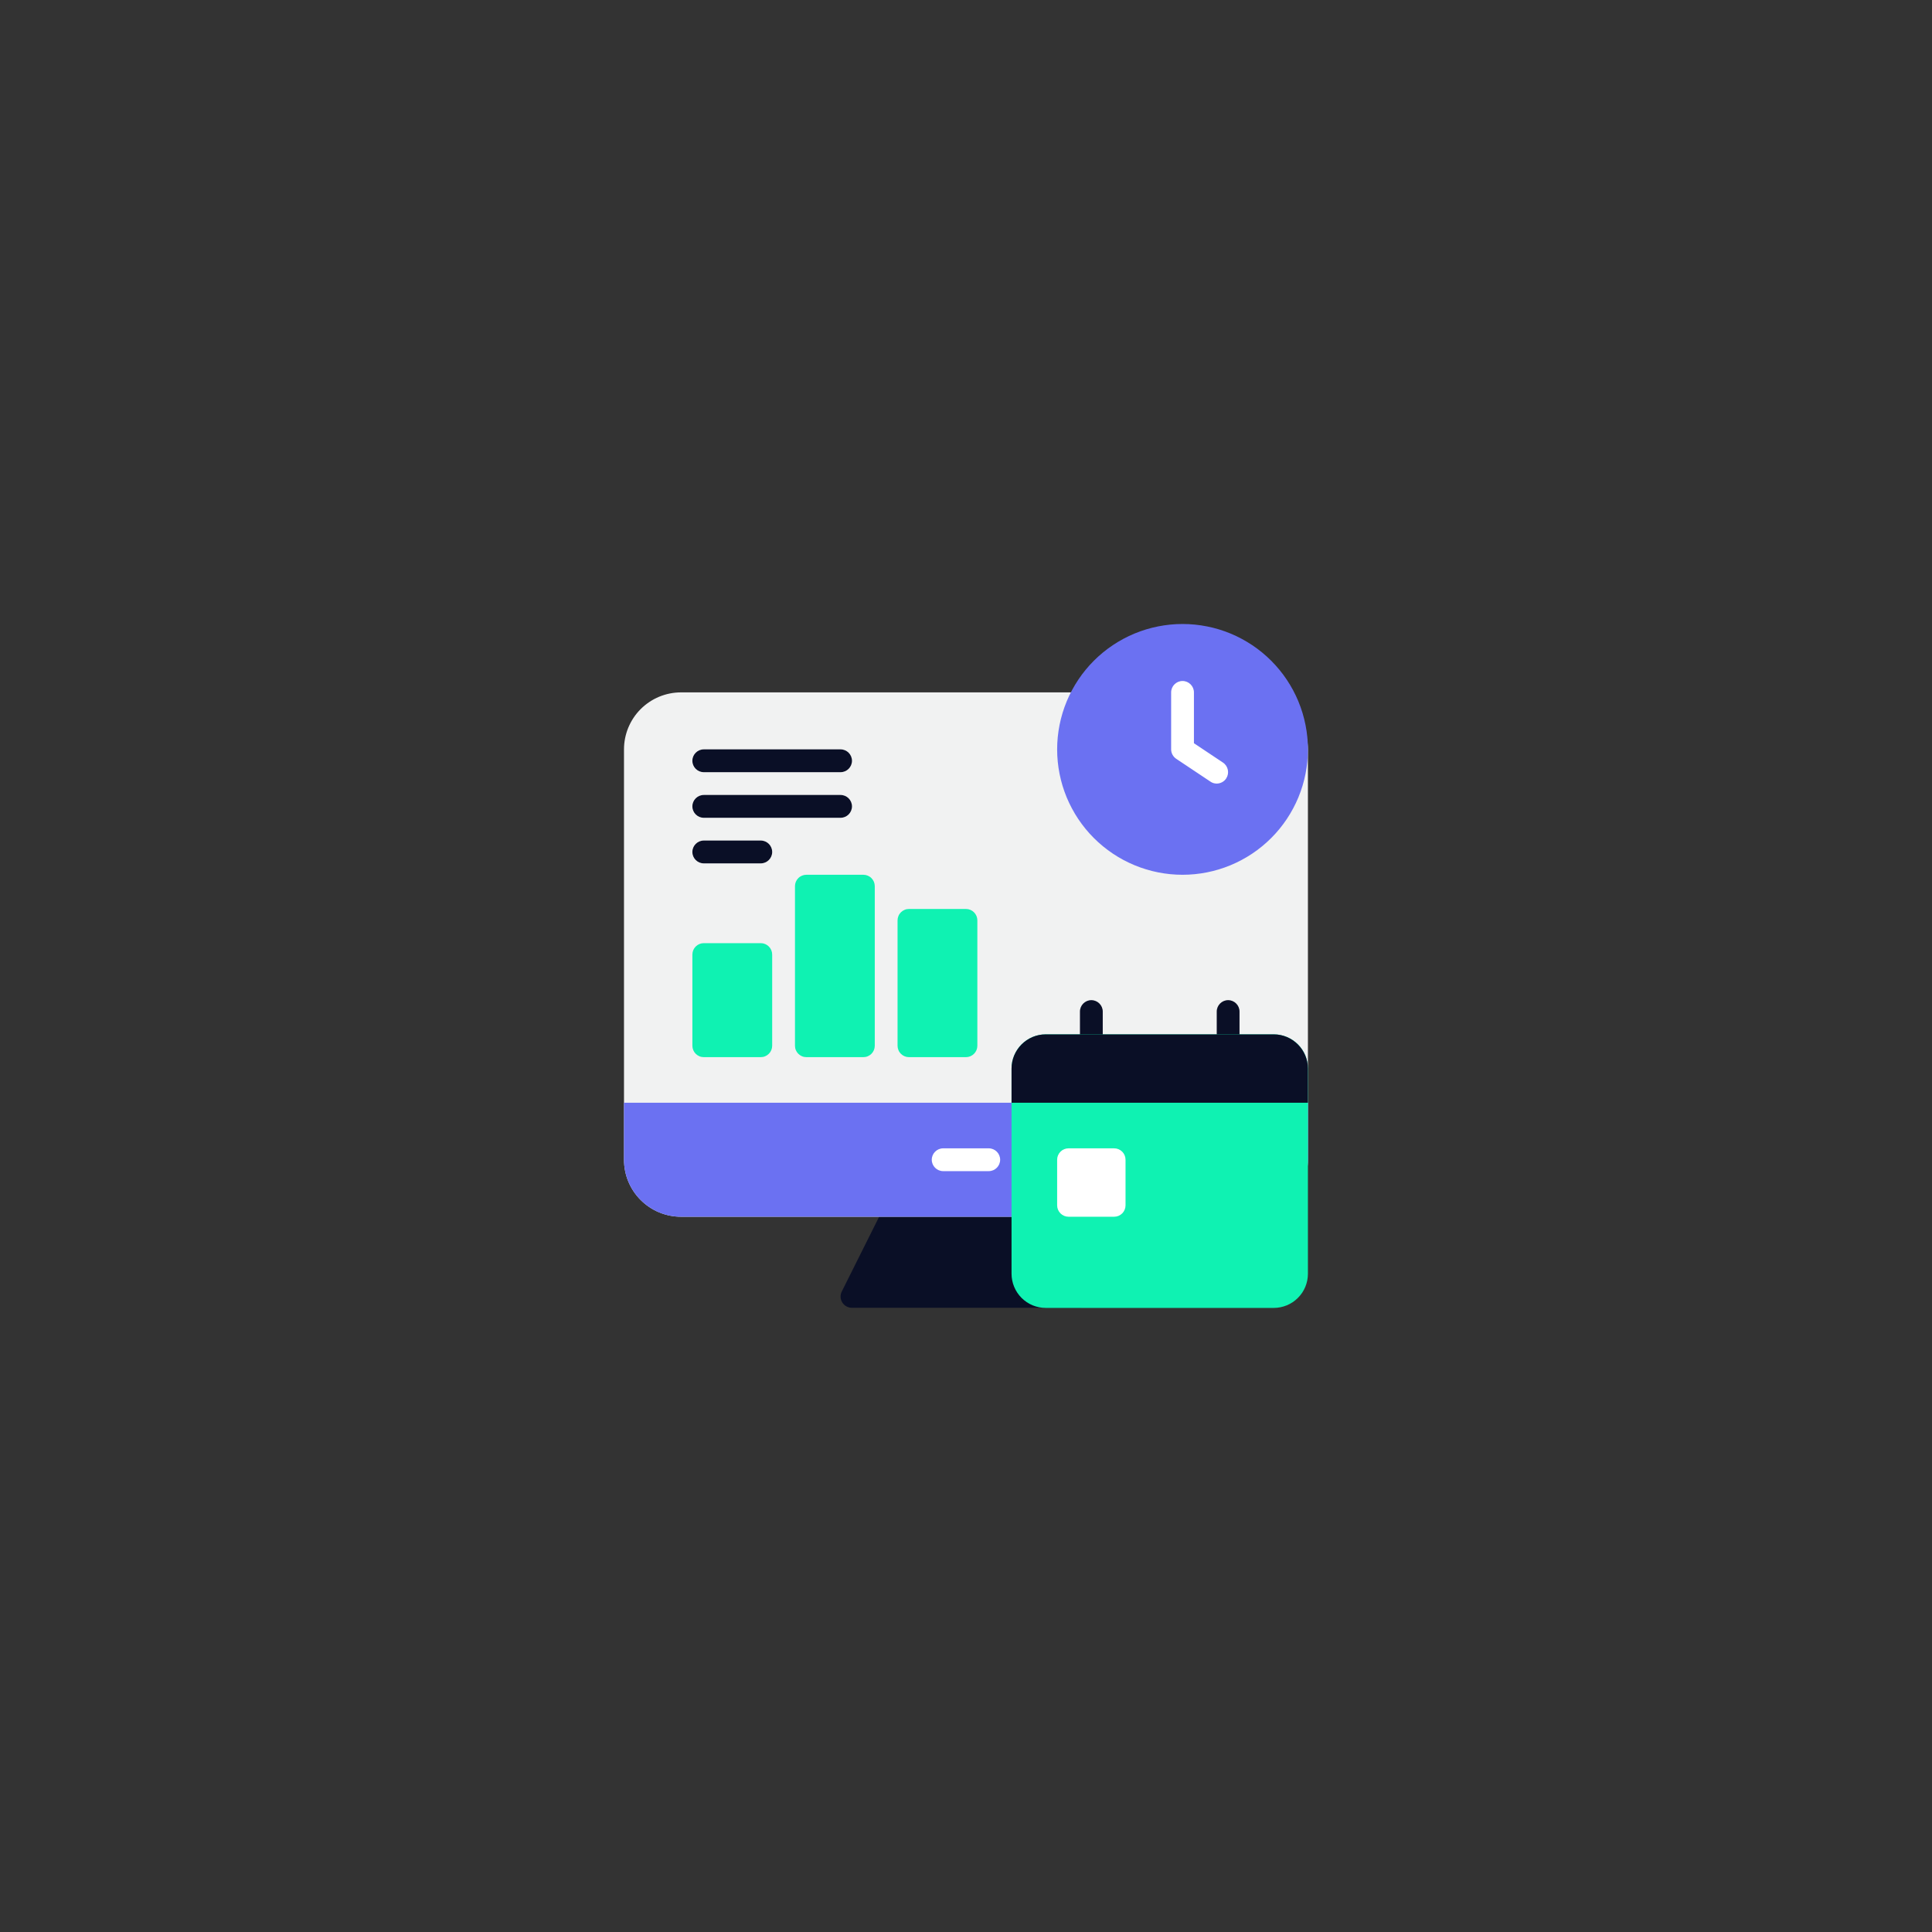 <svg xmlns="http://www.w3.org/2000/svg" xmlns:xlink="http://www.w3.org/1999/xlink" width="500" zoomAndPan="magnify" viewBox="0 0 375 375" height="500" preserveAspectRatio="xMidYMid meet" version="1.0"><rect x="0" y="0" width="375" height="375" fill="#333333" stroke="none"/><defs><clipPath id="ca1a82b0ad"><path d="M 163 231 L 212 231 L 212 253.867 L 163 253.867 Z M 163 231 " clip-rule="nonzero"/></clipPath><clipPath id="2a1bfb7ffc"><path d="M 121.117 134 L 253.867 134 L 253.867 237 L 121.117 237 Z M 121.117 134 " clip-rule="nonzero"/></clipPath><clipPath id="20ed9f6d75"><path d="M 121.117 214 L 253.867 214 L 253.867 237 L 121.117 237 Z M 121.117 214 " clip-rule="nonzero"/></clipPath><clipPath id="d9a9a62b13"><path d="M 196 200 L 253.867 200 L 253.867 253.867 L 196 253.867 Z M 196 200 " clip-rule="nonzero"/></clipPath><clipPath id="f520083814"><path d="M 196 200 L 253.867 200 L 253.867 215 L 196 215 Z M 196 200 " clip-rule="nonzero"/></clipPath><clipPath id="0e498bb058"><path d="M 205 121.117 L 253.867 121.117 L 253.867 170 L 205 170 Z M 205 121.117 " clip-rule="nonzero"/></clipPath></defs><g clip-path="url(#ca1a82b0ad)"><path fill="#0a0f26" d="M 211.586 250.66 L 202.734 232.957 C 202.359 232.207 201.586 231.742 200.766 231.742 L 174.215 231.742 C 173.375 231.742 172.625 232.207 172.246 232.957 L 163.398 250.66 C 163.043 251.344 163.086 252.164 163.484 252.805 C 163.883 253.445 164.594 253.844 165.367 253.844 L 209.617 253.844 C 210.391 253.844 211.098 253.445 211.496 252.805 C 211.895 252.164 211.941 251.344 211.586 250.66 Z M 211.586 250.66 " fill-opacity="1" fill-rule="nonzero"/></g><g clip-path="url(#2a1bfb7ffc)"><path fill="#f1f2f2" d="M 132.18 134.391 L 242.805 134.391 C 243.531 134.391 244.25 134.461 244.961 134.605 C 245.676 134.746 246.367 134.957 247.039 135.234 C 247.707 135.512 248.348 135.852 248.949 136.258 C 249.555 136.66 250.113 137.117 250.625 137.633 C 251.141 138.145 251.598 138.703 252.004 139.309 C 252.406 139.914 252.746 140.551 253.023 141.223 C 253.301 141.891 253.512 142.582 253.652 143.297 C 253.797 144.008 253.867 144.727 253.867 145.453 L 253.867 225.105 C 253.867 225.832 253.797 226.551 253.652 227.262 C 253.512 227.977 253.301 228.668 253.023 229.336 C 252.746 230.008 252.406 230.645 252.004 231.25 C 251.598 231.855 251.141 232.414 250.625 232.926 C 250.113 233.441 249.555 233.898 248.949 234.301 C 248.348 234.707 247.707 235.047 247.039 235.324 C 246.367 235.602 245.676 235.812 244.961 235.953 C 244.25 236.098 243.531 236.168 242.805 236.168 L 132.18 236.168 C 131.453 236.168 130.734 236.098 130.02 235.953 C 129.309 235.812 128.617 235.602 127.945 235.324 C 127.273 235.047 126.637 234.707 126.035 234.301 C 125.43 233.898 124.871 233.441 124.355 232.926 C 123.844 232.414 123.383 231.855 122.98 231.25 C 122.578 230.645 122.238 230.008 121.957 229.336 C 121.68 228.668 121.473 227.977 121.328 227.262 C 121.188 226.551 121.117 225.832 121.117 225.105 L 121.117 145.453 C 121.117 144.727 121.188 144.008 121.328 143.297 C 121.473 142.582 121.68 141.891 121.957 141.223 C 122.238 140.551 122.578 139.914 122.98 139.309 C 123.383 138.703 123.844 138.145 124.355 137.633 C 124.871 137.117 125.43 136.66 126.035 136.258 C 126.637 135.852 127.273 135.512 127.945 135.234 C 128.617 134.957 129.309 134.746 130.02 134.605 C 130.734 134.461 131.453 134.391 132.18 134.391 Z M 132.18 134.391 " fill-opacity="1" fill-rule="nonzero"/></g><g clip-path="url(#20ed9f6d75)"><path fill="#6b71f2" d="M 253.867 214.043 L 121.117 214.043 L 121.117 225.105 C 121.117 231.211 126.074 236.168 132.18 236.168 L 242.805 236.168 C 248.91 236.168 253.867 231.211 253.867 225.105 Z M 253.867 214.043 " fill-opacity="1" fill-rule="nonzero"/></g><path fill="#ffffff" d="M 191.918 227.316 L 183.066 227.316 C 181.852 227.316 180.855 226.32 180.855 225.105 C 180.855 223.887 181.852 222.891 183.066 222.891 L 191.918 222.891 C 193.133 222.891 194.129 223.887 194.129 225.105 C 194.129 226.32 193.133 227.316 191.918 227.316 Z M 191.918 227.316 " fill-opacity="1" fill-rule="nonzero"/><path fill="#0a0f26" d="M 211.828 205.191 C 210.613 205.191 209.617 204.195 209.617 202.98 L 209.617 196.34 C 209.617 195.125 210.613 194.129 211.828 194.129 C 213.047 194.129 214.043 195.125 214.043 196.34 L 214.043 202.98 C 214.043 204.195 213.047 205.191 211.828 205.191 Z M 211.828 205.191 " fill-opacity="1" fill-rule="nonzero"/><path fill="#0a0f26" d="M 238.379 205.191 C 237.164 205.191 236.168 204.195 236.168 202.98 L 236.168 196.34 C 236.168 195.125 237.164 194.129 238.379 194.129 C 239.598 194.129 240.59 195.125 240.59 196.34 L 240.59 202.98 C 240.59 204.195 239.598 205.191 238.379 205.191 Z M 238.379 205.191 " fill-opacity="1" fill-rule="nonzero"/><g clip-path="url(#d9a9a62b13)"><path fill="#0ff2b2" d="M 202.98 200.766 L 247.23 200.766 C 247.664 200.766 248.098 200.809 248.523 200.895 C 248.953 200.98 249.367 201.105 249.77 201.273 C 250.172 201.438 250.555 201.645 250.918 201.887 C 251.277 202.129 251.613 202.402 251.922 202.711 C 252.23 203.02 252.508 203.355 252.75 203.715 C 252.988 204.078 253.195 204.461 253.363 204.863 C 253.527 205.266 253.652 205.684 253.738 206.109 C 253.824 206.535 253.867 206.969 253.867 207.402 L 253.867 247.23 C 253.867 247.664 253.824 248.098 253.738 248.523 C 253.652 248.953 253.527 249.367 253.363 249.77 C 253.195 250.172 252.988 250.555 252.75 250.918 C 252.508 251.277 252.23 251.613 251.922 251.922 C 251.613 252.23 251.277 252.508 250.918 252.75 C 250.555 252.988 250.172 253.195 249.77 253.363 C 249.367 253.527 248.953 253.652 248.523 253.738 C 248.098 253.824 247.664 253.867 247.23 253.867 L 202.98 253.867 C 202.543 253.867 202.113 253.824 201.684 253.738 C 201.258 253.652 200.84 253.527 200.438 253.363 C 200.035 253.195 199.652 252.988 199.293 252.75 C 198.93 252.508 198.594 252.23 198.285 251.922 C 197.977 251.613 197.703 251.277 197.461 250.918 C 197.219 250.555 197.016 250.172 196.848 249.77 C 196.68 249.367 196.555 248.953 196.469 248.523 C 196.383 248.098 196.34 247.664 196.34 247.23 L 196.34 207.402 C 196.34 206.969 196.383 206.535 196.469 206.109 C 196.555 205.684 196.68 205.266 196.848 204.863 C 197.016 204.461 197.219 204.078 197.461 203.715 C 197.703 203.355 197.977 203.02 198.285 202.711 C 198.594 202.402 198.93 202.129 199.293 201.887 C 199.652 201.645 200.035 201.438 200.438 201.273 C 200.84 201.105 201.258 200.98 201.684 200.895 C 202.113 200.809 202.543 200.766 202.98 200.766 Z M 202.98 200.766 " fill-opacity="1" fill-rule="nonzero"/></g><g clip-path="url(#f520083814)"><path fill="#0a0f26" d="M 247.23 200.766 L 202.98 200.766 C 199.328 200.766 196.34 203.754 196.34 207.402 L 196.34 214.043 L 253.867 214.043 L 253.867 207.402 C 253.867 203.754 250.879 200.766 247.23 200.766 Z M 247.23 200.766 " fill-opacity="1" fill-rule="nonzero"/></g><path fill="#0ff2b2" d="M 136.605 183.066 L 147.668 183.066 C 147.961 183.066 148.242 183.121 148.512 183.234 C 148.785 183.348 149.023 183.508 149.23 183.715 C 149.438 183.922 149.598 184.16 149.711 184.434 C 149.824 184.703 149.879 184.984 149.879 185.277 L 149.879 202.98 C 149.879 203.273 149.824 203.555 149.711 203.824 C 149.598 204.098 149.438 204.336 149.23 204.543 C 149.023 204.75 148.785 204.91 148.512 205.023 C 148.242 205.137 147.961 205.191 147.668 205.191 L 136.605 205.191 C 136.312 205.191 136.027 205.137 135.758 205.023 C 135.488 204.91 135.246 204.75 135.039 204.543 C 134.832 204.336 134.672 204.098 134.559 203.824 C 134.449 203.555 134.391 203.273 134.391 202.98 L 134.391 185.277 C 134.391 184.984 134.449 184.703 134.559 184.434 C 134.672 184.16 134.832 183.922 135.039 183.715 C 135.246 183.508 135.488 183.348 135.758 183.234 C 136.027 183.121 136.312 183.066 136.605 183.066 Z M 136.605 183.066 " fill-opacity="1" fill-rule="nonzero"/><path fill="#0ff2b2" d="M 156.516 169.793 L 167.578 169.793 C 167.871 169.793 168.156 169.848 168.426 169.961 C 168.695 170.074 168.938 170.23 169.145 170.441 C 169.352 170.648 169.512 170.887 169.625 171.156 C 169.734 171.43 169.793 171.711 169.793 172.004 L 169.793 202.98 C 169.793 203.273 169.734 203.555 169.625 203.824 C 169.512 204.098 169.352 204.336 169.145 204.543 C 168.938 204.75 168.695 204.91 168.426 205.023 C 168.156 205.137 167.871 205.191 167.578 205.191 L 156.516 205.191 C 156.223 205.191 155.941 205.137 155.672 205.023 C 155.398 204.91 155.16 204.75 154.953 204.543 C 154.746 204.336 154.586 204.098 154.473 203.824 C 154.359 203.555 154.305 203.273 154.305 202.98 L 154.305 172.004 C 154.305 171.711 154.359 171.43 154.473 171.156 C 154.586 170.887 154.746 170.648 154.953 170.441 C 155.16 170.23 155.398 170.074 155.672 169.961 C 155.941 169.848 156.223 169.793 156.516 169.793 Z M 156.516 169.793 " fill-opacity="1" fill-rule="nonzero"/><path fill="#0ff2b2" d="M 176.43 176.43 L 187.492 176.43 C 187.785 176.43 188.066 176.484 188.34 176.598 C 188.609 176.711 188.848 176.871 189.055 177.078 C 189.262 177.285 189.422 177.523 189.535 177.797 C 189.648 178.066 189.703 178.348 189.703 178.641 L 189.703 202.98 C 189.703 203.273 189.648 203.555 189.535 203.824 C 189.422 204.098 189.262 204.336 189.055 204.543 C 188.848 204.75 188.609 204.91 188.34 205.023 C 188.066 205.137 187.785 205.191 187.492 205.191 L 176.43 205.191 C 176.137 205.191 175.855 205.137 175.582 205.023 C 175.312 204.91 175.07 204.75 174.863 204.543 C 174.656 204.336 174.496 204.098 174.387 203.824 C 174.273 203.555 174.215 203.273 174.215 202.98 L 174.215 178.641 C 174.215 178.348 174.273 178.066 174.387 177.797 C 174.496 177.523 174.656 177.285 174.863 177.078 C 175.07 176.871 175.312 176.711 175.582 176.598 C 175.855 176.484 176.137 176.43 176.43 176.43 Z M 176.43 176.43 " fill-opacity="1" fill-rule="nonzero"/><path fill="#0a0f26" d="M 163.152 149.879 L 136.605 149.879 C 135.387 149.879 134.391 148.883 134.391 147.668 C 134.391 146.449 135.387 145.453 136.605 145.453 L 163.152 145.453 C 164.371 145.453 165.367 146.449 165.367 147.668 C 165.367 148.883 164.371 149.879 163.152 149.879 Z M 163.152 149.879 " fill-opacity="1" fill-rule="nonzero"/><path fill="#0a0f26" d="M 163.152 158.73 L 136.605 158.73 C 135.387 158.73 134.391 157.734 134.391 156.516 C 134.391 155.301 135.387 154.305 136.605 154.305 L 163.152 154.305 C 164.371 154.305 165.367 155.301 165.367 156.516 C 165.367 157.734 164.371 158.73 163.152 158.73 Z M 163.152 158.73 " fill-opacity="1" fill-rule="nonzero"/><path fill="#0a0f26" d="M 147.668 167.578 L 136.605 167.578 C 135.387 167.578 134.391 166.582 134.391 165.367 C 134.391 164.148 135.387 163.152 136.605 163.152 L 147.668 163.152 C 148.883 163.152 149.879 164.148 149.879 165.367 C 149.879 166.582 148.883 167.578 147.668 167.578 Z M 147.668 167.578 " fill-opacity="1" fill-rule="nonzero"/><g clip-path="url(#0e498bb058)"><path fill="#6b71f2" d="M 253.867 145.453 C 253.867 146.25 253.828 147.047 253.75 147.84 C 253.672 148.633 253.555 149.422 253.398 150.203 C 253.242 150.984 253.051 151.758 252.82 152.52 C 252.586 153.281 252.32 154.031 252.016 154.77 C 251.711 155.504 251.367 156.223 250.992 156.926 C 250.617 157.629 250.207 158.312 249.766 158.977 C 249.32 159.637 248.848 160.277 248.344 160.895 C 247.836 161.512 247.301 162.102 246.738 162.664 C 246.176 163.227 245.586 163.762 244.969 164.266 C 244.352 164.773 243.715 165.246 243.051 165.691 C 242.387 166.133 241.703 166.543 241 166.918 C 240.301 167.293 239.578 167.633 238.844 167.938 C 238.105 168.246 237.355 168.512 236.594 168.742 C 235.832 168.977 235.059 169.168 234.277 169.324 C 233.496 169.48 232.707 169.598 231.914 169.676 C 231.121 169.754 230.328 169.793 229.527 169.793 C 228.73 169.793 227.938 169.754 227.145 169.676 C 226.352 169.598 225.562 169.48 224.781 169.324 C 224 169.168 223.227 168.977 222.465 168.742 C 221.703 168.512 220.953 168.246 220.215 167.938 C 219.48 167.633 218.758 167.293 218.055 166.918 C 217.355 166.543 216.672 166.133 216.008 165.691 C 215.344 165.246 214.707 164.773 214.09 164.266 C 213.473 163.762 212.883 163.227 212.32 162.664 C 211.758 162.102 211.223 161.512 210.715 160.895 C 210.211 160.277 209.734 159.637 209.293 158.977 C 208.852 158.312 208.441 157.629 208.066 156.926 C 207.691 156.223 207.348 155.504 207.043 154.77 C 206.738 154.031 206.473 153.281 206.238 152.52 C 206.008 151.758 205.816 150.984 205.66 150.203 C 205.504 149.422 205.387 148.633 205.309 147.84 C 205.23 147.047 205.191 146.25 205.191 145.453 C 205.191 144.656 205.23 143.863 205.309 143.07 C 205.387 142.277 205.504 141.488 205.66 140.707 C 205.816 139.926 206.008 139.152 206.238 138.391 C 206.473 137.625 206.738 136.879 207.043 136.141 C 207.348 135.402 207.691 134.684 208.066 133.98 C 208.441 133.277 208.852 132.598 209.293 131.934 C 209.734 131.27 210.211 130.629 210.715 130.016 C 211.223 129.398 211.758 128.809 212.32 128.246 C 212.883 127.68 213.473 127.148 214.09 126.641 C 214.707 126.137 215.344 125.66 216.008 125.219 C 216.672 124.777 217.355 124.367 218.055 123.992 C 218.758 123.613 219.48 123.273 220.215 122.969 C 220.953 122.664 221.703 122.395 222.465 122.164 C 223.227 121.934 224 121.738 224.781 121.586 C 225.562 121.43 226.352 121.312 227.145 121.234 C 227.938 121.156 228.73 121.117 229.527 121.117 C 230.328 121.117 231.121 121.156 231.914 121.234 C 232.707 121.312 233.496 121.43 234.277 121.586 C 235.059 121.738 235.832 121.934 236.594 122.164 C 237.355 122.395 238.105 122.664 238.844 122.969 C 239.578 123.273 240.301 123.613 241 123.992 C 241.703 124.367 242.387 124.777 243.051 125.219 C 243.715 125.66 244.352 126.137 244.969 126.641 C 245.586 127.148 246.176 127.68 246.738 128.246 C 247.301 128.809 247.836 129.398 248.344 130.016 C 248.848 130.629 249.32 131.27 249.766 131.934 C 250.207 132.598 250.617 133.277 250.992 133.98 C 251.367 134.684 251.711 135.402 252.016 136.141 C 252.32 136.879 252.586 137.625 252.82 138.391 C 253.051 139.152 253.242 139.926 253.398 140.707 C 253.555 141.488 253.672 142.277 253.75 143.07 C 253.828 143.863 253.867 144.656 253.867 145.453 Z M 253.867 145.453 " fill-opacity="1" fill-rule="nonzero"/></g><path fill="#ffffff" d="M 236.168 152.09 C 235.746 152.09 235.324 151.98 234.949 151.715 L 228.312 147.289 C 227.691 146.871 227.316 146.184 227.316 145.453 L 227.316 134.391 C 227.316 133.176 228.312 132.18 229.527 132.18 C 230.746 132.18 231.742 133.176 231.742 134.391 L 231.742 144.258 L 237.383 148.02 C 238.402 148.707 238.668 150.078 238.004 151.098 C 237.582 151.738 236.875 152.09 236.168 152.09 Z M 236.168 152.09 " fill-opacity="1" fill-rule="nonzero"/><path fill="#ffffff" d="M 207.402 222.891 L 216.254 222.891 C 216.547 222.891 216.828 222.949 217.102 223.059 C 217.371 223.172 217.609 223.332 217.82 223.539 C 218.027 223.746 218.188 223.988 218.297 224.258 C 218.41 224.527 218.465 224.812 218.465 225.105 L 218.465 233.953 C 218.465 234.246 218.41 234.531 218.297 234.801 C 218.188 235.07 218.027 235.312 217.82 235.52 C 217.609 235.727 217.371 235.887 217.102 236 C 216.828 236.109 216.547 236.168 216.254 236.168 L 207.402 236.168 C 207.109 236.168 206.828 236.109 206.559 236 C 206.285 235.887 206.047 235.727 205.84 235.52 C 205.633 235.312 205.473 235.07 205.359 234.801 C 205.246 234.531 205.191 234.246 205.191 233.953 L 205.191 225.105 C 205.191 224.812 205.246 224.527 205.359 224.258 C 205.473 223.988 205.633 223.746 205.84 223.539 C 206.047 223.332 206.285 223.172 206.559 223.059 C 206.828 222.949 207.109 222.891 207.402 222.891 Z M 207.402 222.891 " fill-opacity="1" fill-rule="nonzero"/></svg>
